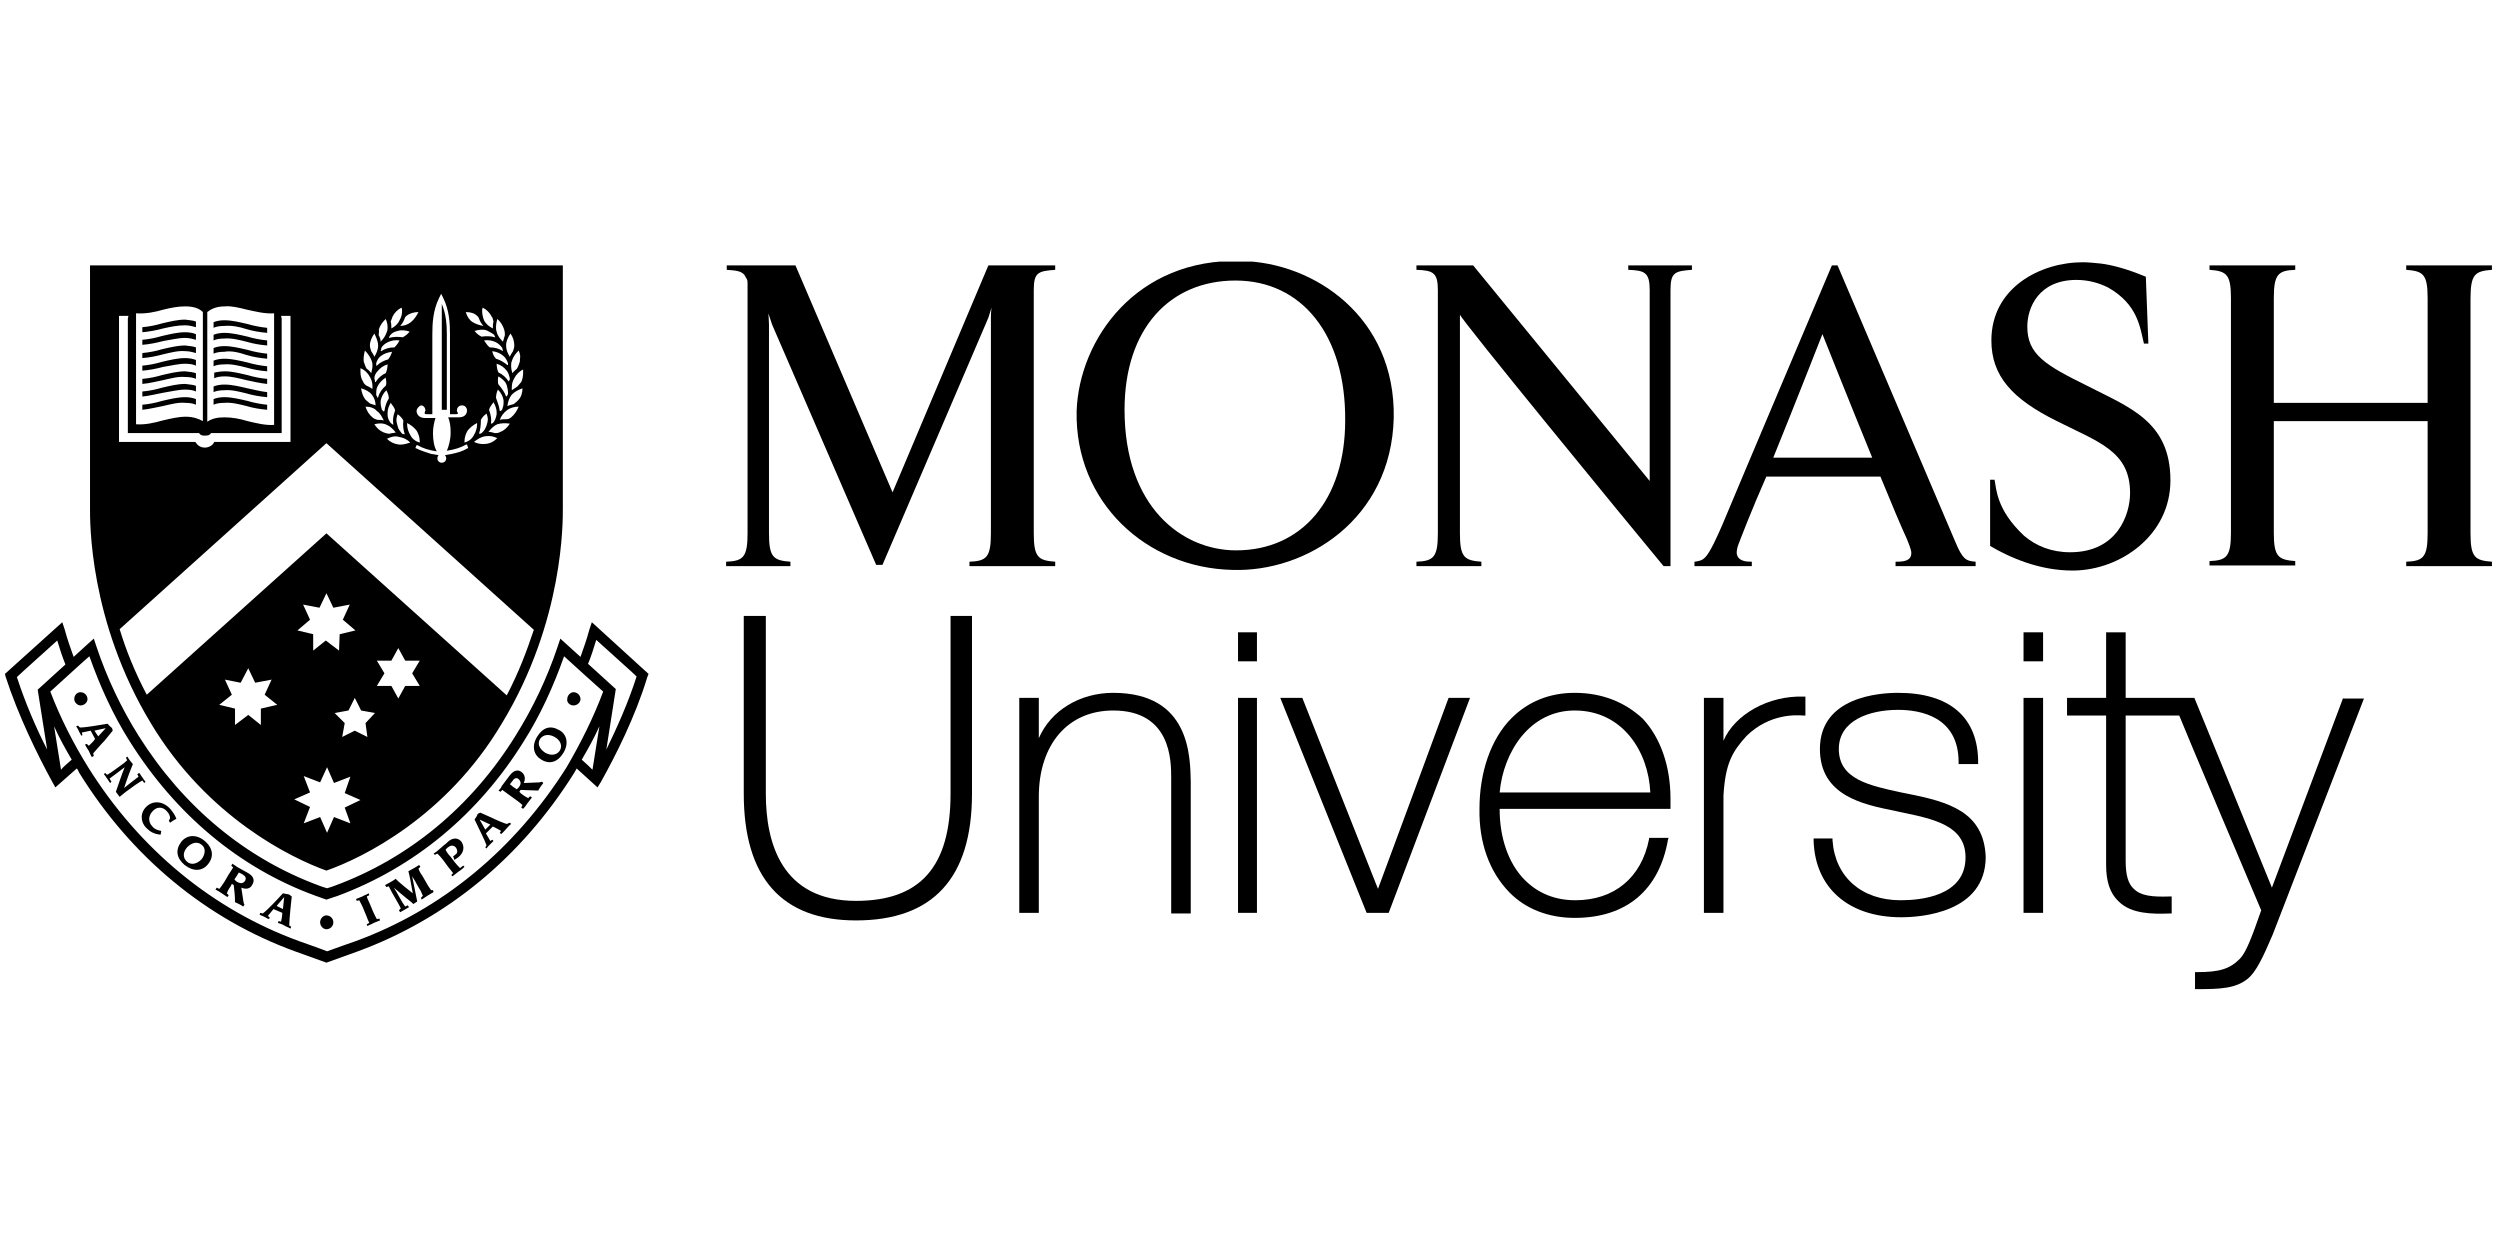 <svg width="172" height="86" viewBox="0 0 172 86" fill="none" xmlns="http://www.w3.org/2000/svg">
<g clip-path="url(#clip0)">
<path d="M65.398 42.376V54.607C65.398 59.638 63.316 61.98 58.892 61.98C53.774 61.98 52.689 57.99 52.689 54.607V42.376H51.171V54.607C51.171 60.376 53.774 63.325 58.892 63.325C64.183 63.325 66.873 60.419 66.873 54.607V42.376H65.398Z" fill="black"/>
<path d="M76.588 47.667C74.289 47.667 72.294 48.882 71.47 50.79C71.47 50.096 71.47 48.014 71.47 48.014H70.126V62.804H71.47V54.824C71.47 51.224 73.465 48.882 76.588 48.882C80.578 48.882 80.578 52.352 80.578 53.523V62.848H81.923V53.739C81.88 52.048 81.88 47.667 76.588 47.667Z" fill="black"/>
<path d="M85.176 48.014V62.804H86.478V48.014H86.347H85.176Z" fill="black"/>
<path d="M85.176 43.503V45.499H86.478V43.503H86.347H85.176Z" fill="black"/>
<path d="M99.663 48.014C99.663 48.014 94.978 60.722 94.805 61.156C94.631 60.722 89.6 48.014 89.6 48.014H88.082L94.024 62.804H95.542L101.137 48.014H100.964H99.663Z" fill="black"/>
<path d="M108.337 47.667C106.602 47.667 105.128 48.275 104 49.402C102.569 50.834 101.788 53.132 101.788 55.648C101.745 57.99 102.482 59.985 103.826 61.373C104.954 62.544 106.559 63.151 108.337 63.151C111.894 63.151 114.149 61.243 114.757 57.773L114.8 57.643H113.455V57.73C112.935 60.376 111.07 61.937 108.381 61.937C106.993 61.937 105.822 61.46 104.911 60.549C103.783 59.421 103.176 57.643 103.176 55.691C103.176 55.691 103.176 55.691 103.176 55.648C103.436 55.648 114.93 55.648 114.93 55.648V55.518C114.93 55.344 114.93 55.127 114.93 54.954C114.93 52.699 114.236 50.747 113.022 49.446C111.807 48.318 110.246 47.667 108.337 47.667ZM108.337 48.882C111.634 48.882 113.412 51.701 113.542 54.52C113.282 54.52 103.436 54.52 103.176 54.52C103.436 51.701 105.258 48.882 108.337 48.882Z" fill="black"/>
<path d="M118.574 50.964C118.574 50.313 118.574 48.014 118.574 48.014H117.229V62.804H118.574V54.737C118.704 52.525 119.181 51.701 120.178 50.617C121.74 49.099 123.561 49.185 124.082 49.229H124.212V47.927H124.082C121.696 47.841 119.354 49.142 118.574 50.964Z" fill="black"/>
<path d="M131.238 54.607L130.805 54.52C128.593 54.043 126.511 53.609 126.511 51.528C126.511 49.576 128.593 48.838 130.588 48.838C132.149 48.838 134.752 49.315 134.752 52.438V52.568H136.096V52.438C136.096 49.359 134.144 47.667 130.588 47.667C129.33 47.667 125.21 47.928 125.21 51.528C125.21 54.737 128.159 55.344 130.328 55.778L130.718 55.865C133.017 56.342 135.229 56.776 135.229 58.988C135.229 61.677 132.106 61.937 130.761 61.937C128.072 61.937 126.251 60.332 126.077 57.817V57.686H124.776V57.817C124.863 61.07 127.161 63.108 130.805 63.108C132.149 63.108 136.617 62.804 136.617 58.944C136.487 55.865 134.101 55.171 131.238 54.607Z" fill="black"/>
<path d="M139.219 48.014V62.804H140.564V48.014H140.434H139.219Z" fill="black"/>
<path d="M161.209 48.014C161.209 48.014 156.525 60.506 156.308 61.07C156.091 60.506 150.973 48.014 150.973 48.014C150.973 48.014 146.462 48.014 146.246 48.014C146.246 47.797 146.246 43.503 146.246 43.503H146.116H144.901C144.901 43.503 144.901 47.797 144.901 48.014C144.684 48.014 142.212 48.014 142.212 48.014V49.229C142.212 49.229 144.684 49.229 144.901 49.229C144.901 49.489 144.901 59.248 144.901 59.248C144.901 59.335 144.901 59.421 144.901 59.508C144.901 60.636 145.161 61.46 145.769 62.024C146.636 62.891 148.111 62.891 149.282 62.848H149.412V61.677H149.282C148.067 61.72 147.287 61.633 146.809 61.156C146.419 60.809 146.246 60.202 146.246 59.248C146.246 59.248 146.246 49.446 146.246 49.229C146.462 49.229 149.802 49.229 149.932 49.229C149.976 49.402 155.527 62.544 155.571 62.631C154.92 64.496 154.53 65.537 154.096 65.971C153.402 66.665 152.708 66.882 151.147 66.882H151.017V68.053H151.147C152.752 68.053 153.793 68.009 154.617 67.359C155.224 66.882 155.701 65.841 156.352 64.323L162.641 48.058H161.209V48.014Z" fill="black"/>
<path d="M139.219 43.503V45.499H140.564V43.503H140.434H139.219Z" fill="black"/>
<path d="M84.785 39.209C78.887 39.079 73.942 34.569 74.072 28.279C74.246 23.335 78.193 17.74 85.393 17.957C90.424 18.043 96.019 21.817 95.889 28.756C95.716 35.74 89.86 39.383 84.785 39.209ZM85.002 19.301C80.492 19.301 77.369 22.598 77.369 28.193C77.369 34.872 81.316 37.865 85.046 37.865C89.557 37.865 92.549 34.395 92.549 28.93C92.593 23.031 89.557 19.301 85.002 19.301Z" fill="black"/>
<path d="M171.445 18.564V18.26H165.547V18.564C166.718 18.651 167.021 18.867 167.021 20.516V27.716H156.438V20.516C156.438 18.867 156.742 18.607 157.913 18.564V18.26H152.014V18.564C153.185 18.651 153.489 18.867 153.489 20.516V36.651C153.489 38.299 153.185 38.559 152.014 38.602V38.906H157.913V38.602C156.742 38.516 156.438 38.299 156.438 36.651V28.973H167.021V36.694C167.021 38.342 166.718 38.602 165.547 38.646V38.949H171.445V38.646C170.274 38.559 169.971 38.342 169.971 36.694V20.559C169.971 18.867 170.274 18.651 171.445 18.564Z" fill="black"/>
<path d="M97.451 18.26V18.564C98.578 18.607 98.925 18.737 98.925 19.952V36.694C98.925 38.342 98.622 38.602 97.451 38.646V38.949H101.918V38.646C100.747 38.559 100.443 38.342 100.443 36.694V21.643C100.443 21.904 111.937 35.913 114.453 38.949H114.93V19.952C114.93 18.737 115.234 18.651 116.405 18.564V18.26H112.024V18.564C113.152 18.607 113.499 18.737 113.499 19.952V33.094L101.354 18.26H97.451Z" fill="black"/>
<path d="M126.424 18.26H126.033C124.993 20.733 120.135 32.183 118.487 36.13C118.183 36.824 117.706 37.908 117.359 38.299C117.099 38.602 116.838 38.602 116.578 38.646V38.949H120.525V38.646C120.221 38.646 119.528 38.646 119.484 38.038C119.484 37.865 119.528 37.648 119.614 37.431C119.744 37.084 120.525 35.046 121.523 32.79H129.373C130.154 34.699 130.848 36.347 131.195 37.084C131.282 37.301 131.499 37.822 131.499 38.038C131.499 38.602 130.978 38.646 130.414 38.646V38.949H135.923V38.646C135.229 38.602 135.012 38.429 134.535 37.301L126.424 18.26ZM122 31.489C123.344 28.193 125.383 22.988 125.383 22.988C125.383 22.988 127.248 27.672 128.809 31.489H122Z" fill="black"/>
<path d="M50 18.26V18.564C50.651 18.607 50.998 18.651 51.215 18.911C51.258 18.998 51.345 19.128 51.388 19.215C51.432 19.301 51.432 19.431 51.432 19.561C51.432 19.692 51.432 19.822 51.432 19.952V36.694C51.432 38.342 51.128 38.602 49.957 38.646V38.949H54.381V38.646C53.21 38.559 52.906 38.342 52.906 36.694V22.337C52.906 22.077 52.863 21.557 52.863 21.557L53.123 22.337L60.28 38.862H60.714L68 21.86L68.217 21.166C68.217 21.166 68.174 21.513 68.174 21.817V36.694C68.174 38.342 67.87 38.602 66.699 38.646V38.949H72.598V38.646C71.427 38.559 71.123 38.342 71.123 36.694V19.952C71.123 18.737 71.427 18.651 72.598 18.564V18.26H68L61.408 33.875L54.728 18.26H50Z" fill="black"/>
<path d="M136.92 37.561C138.308 38.385 140.347 39.253 142.559 39.253C142.602 39.253 142.646 39.253 142.689 39.253C145.899 39.209 149.325 36.824 149.325 33.05C149.325 28.973 146.463 28.019 143.6 26.544C140.694 25.113 139.479 24.376 139.479 22.467C139.479 21.166 140.26 19.258 142.863 19.258C143.687 19.258 144.424 19.474 145.031 19.778C147.113 20.949 147.243 22.597 147.503 23.638H147.807L147.634 19.041C146.289 18.477 145.248 18.217 144.511 18.13C144.077 18.087 143.643 18.043 143.296 18.043C140.39 18.043 137.007 19.778 137.007 23.422C137.007 25.894 138.482 27.455 141.431 28.93C144.337 30.405 146.549 31.012 146.549 33.918C146.549 35.392 145.682 37.995 142.429 37.995C141.128 37.995 140.087 37.561 139.263 36.867C137.311 35.045 137.354 33.571 137.224 33.007H136.92V37.561Z" fill="black"/>
<path d="M30.742 28.193H30.395V20.906C30.699 21.643 30.742 22.381 30.742 22.988V28.193ZM16.95 25.287C17.384 25.417 17.861 25.504 18.381 25.547V25.2C17.947 25.157 17.47 25.07 17.037 24.94C16.473 24.81 15.952 24.68 15.432 24.68C15.171 24.68 14.911 24.723 14.694 24.81V25.2C14.868 25.113 15.128 25.07 15.432 25.07C15.909 25.026 16.429 25.157 16.95 25.287ZM12.743 25.026C13.046 25.026 13.306 25.07 13.48 25.157V24.766C13.263 24.68 13.003 24.636 12.743 24.636C12.222 24.636 11.702 24.766 11.138 24.896C10.704 25.026 10.27 25.113 9.793 25.157V25.504C10.27 25.46 10.748 25.373 11.225 25.243C11.788 25.157 12.265 25.026 12.743 25.026ZM12.743 24.159C13.046 24.159 13.306 24.246 13.48 24.289V23.899C13.263 23.812 13.003 23.812 12.743 23.769C12.222 23.769 11.702 23.899 11.138 24.029C10.704 24.159 10.27 24.246 9.793 24.289V24.636C10.314 24.593 10.748 24.506 11.225 24.376C11.788 24.246 12.265 24.116 12.743 24.159ZM12.743 25.937C13.046 25.937 13.306 25.981 13.48 26.067V25.677C13.263 25.59 13.003 25.59 12.743 25.547C12.222 25.547 11.702 25.677 11.138 25.807C10.704 25.937 10.27 26.024 9.793 26.067V26.414C10.314 26.371 10.748 26.241 11.225 26.154C11.788 26.024 12.265 25.894 12.743 25.937ZM12.743 23.248C13.046 23.248 13.306 23.335 13.48 23.378V22.988C13.263 22.901 13.003 22.858 12.743 22.858C12.222 22.858 11.702 22.988 11.138 23.118C10.704 23.248 10.27 23.335 9.793 23.378V23.725C10.27 23.682 10.748 23.595 11.225 23.465C11.788 23.378 12.265 23.248 12.743 23.248ZM10.4 49.793C6.107 42.723 6.193 35.826 6.193 34.959V18.26H38.723V34.959C38.723 35.826 38.81 42.723 34.516 49.793C30.699 56.212 24.93 59.031 22.458 59.898C20.029 59.031 14.261 56.212 10.4 49.793ZM19.075 48.491L18.208 47.797L18.685 46.757L17.557 46.973L17.08 45.976L16.559 46.973L15.475 46.757L15.952 47.797L15.085 48.491L16.169 48.752V49.879L17.08 49.185L17.947 49.879V48.752L19.075 48.491ZM23.716 55.561L24.8 55.041L23.716 54.564L24.106 53.436L22.979 53.87L22.502 52.785L22.024 53.826L20.897 53.393L21.331 54.52L20.246 54.997L21.331 55.518L20.897 56.645L22.024 56.212L22.502 57.296L22.979 56.212L24.106 56.645L23.716 55.561ZM21.331 42.636L20.463 43.373L21.547 43.634V44.761L22.415 44.067L23.326 44.761L23.369 43.634L24.453 43.373L23.586 42.636L24.063 41.595L22.935 41.812L22.458 40.814L21.981 41.812L20.853 41.595L21.331 42.636ZM25.147 49.749L25.798 49.055L24.844 48.882L24.41 48.014L23.976 48.882L23.022 49.055L23.716 49.749L23.543 50.703L24.41 50.27L25.277 50.703L25.147 49.749ZM28.357 46.323L28.878 45.455H27.88L27.403 44.588L26.926 45.455H25.928L26.449 46.323L25.928 47.19H26.926L27.403 48.058L27.88 47.19H28.878L28.357 46.323ZM35.991 25.417C35.73 25.547 35.514 25.764 35.383 26.024C35.253 26.241 35.21 26.458 35.21 26.675C35.21 26.718 35.21 26.761 35.21 26.848C35.34 26.761 35.47 26.675 35.6 26.588C35.687 26.501 35.774 26.371 35.861 26.284C35.947 26.111 35.991 25.851 35.991 25.634C35.991 25.547 35.991 25.46 35.991 25.417ZM32.608 30.405C32.868 30.535 33.171 30.578 33.475 30.535C33.779 30.491 33.995 30.361 34.212 30.145C33.952 30.014 33.692 29.971 33.388 30.014C33.085 30.058 32.824 30.231 32.608 30.405ZM32.608 29.928C32.738 29.711 32.824 29.451 32.824 29.19C32.824 29.147 32.824 29.147 32.824 29.104C32.564 29.234 32.347 29.407 32.174 29.624C32.044 29.841 31.957 30.101 31.957 30.361C31.957 30.405 31.957 30.405 31.957 30.448C32.261 30.361 32.477 30.188 32.608 29.928ZM32.955 29.841C32.955 29.841 32.955 29.884 32.955 29.841C33.041 29.841 33.085 29.841 33.128 29.797C33.301 29.667 33.388 29.494 33.475 29.277C33.518 29.147 33.562 28.973 33.562 28.843C33.562 28.713 33.518 28.583 33.475 28.453C33.301 28.583 33.171 28.713 33.085 28.887C33.085 29.277 33.041 29.581 32.955 29.841ZM33.779 29.147C33.779 29.19 33.779 29.19 33.779 29.147C33.865 29.147 33.909 29.104 33.952 29.06C34.082 28.887 34.126 28.713 34.169 28.496C34.169 28.453 34.169 28.41 34.169 28.366C34.169 28.149 34.082 27.889 33.952 27.672C33.822 27.846 33.692 28.019 33.648 28.193C33.779 28.583 33.822 28.843 33.779 29.147ZM34.386 28.279C34.386 28.323 34.386 28.323 34.386 28.279C34.473 28.279 34.516 28.236 34.559 28.149C34.603 28.019 34.646 27.889 34.646 27.716C34.646 27.672 34.646 27.585 34.646 27.542C34.603 27.282 34.473 27.022 34.256 26.805C34.169 26.978 34.126 27.195 34.126 27.369C34.256 27.716 34.343 27.976 34.386 28.279ZM34.82 27.282C34.82 27.325 34.82 27.325 34.82 27.282C34.906 27.238 34.906 27.195 34.95 27.108C34.95 27.065 34.95 27.065 34.95 27.022C34.95 26.848 34.906 26.675 34.863 26.501C34.776 26.241 34.559 26.067 34.299 25.894C34.256 25.981 34.256 26.111 34.256 26.198C34.256 26.284 34.256 26.371 34.299 26.458C34.559 26.761 34.733 27.022 34.82 27.282ZM34.993 26.241C35.036 26.198 35.08 26.111 35.08 26.067C35.036 25.851 34.993 25.677 34.863 25.504C34.69 25.287 34.473 25.113 34.169 25.026C34.169 25.243 34.212 25.46 34.299 25.634C34.603 25.764 34.82 25.981 34.993 26.241ZM34.95 24.983C34.863 24.766 34.776 24.593 34.603 24.463C34.386 24.289 34.169 24.202 33.865 24.159C33.909 24.376 33.995 24.549 34.126 24.68C34.429 24.766 34.69 24.94 34.906 25.113H34.95C34.95 25.113 34.95 25.07 34.95 24.983ZM34.603 24.159C34.603 24.072 34.559 24.029 34.559 23.942C34.429 23.769 34.299 23.639 34.126 23.552C33.865 23.422 33.605 23.378 33.301 23.422C33.432 23.595 33.518 23.769 33.692 23.899C34.039 23.899 34.343 23.985 34.603 24.159ZM34.429 29.711C34.69 29.624 34.906 29.407 35.08 29.147C34.776 29.104 34.473 29.104 34.212 29.19C33.995 29.277 33.779 29.494 33.605 29.711C33.735 29.711 33.909 29.754 34.039 29.797C34.169 29.797 34.299 29.797 34.429 29.711ZM35.167 28.713C35.383 28.54 35.557 28.279 35.687 27.976C35.383 27.976 35.08 28.063 34.863 28.236C34.646 28.41 34.473 28.627 34.386 28.887C34.516 28.843 34.69 28.843 34.82 28.843C34.95 28.843 35.08 28.8 35.167 28.713ZM35.947 26.718C35.687 26.805 35.427 26.935 35.21 27.152C35.036 27.369 34.95 27.629 34.906 27.933C35.036 27.889 35.167 27.846 35.34 27.802C35.47 27.716 35.557 27.629 35.644 27.542C35.861 27.325 35.947 27.022 35.947 26.718ZM35.687 24.116C35.47 24.332 35.297 24.549 35.21 24.853C35.167 24.94 35.167 25.07 35.167 25.2C35.167 25.373 35.21 25.547 35.253 25.677C35.34 25.547 35.47 25.46 35.557 25.373C35.644 25.243 35.687 25.113 35.73 24.983C35.774 24.896 35.774 24.766 35.774 24.68C35.817 24.506 35.774 24.332 35.687 24.116ZM34.82 23.769C34.82 24.029 34.906 24.289 35.08 24.549C35.123 24.419 35.21 24.289 35.297 24.159C35.34 24.029 35.383 23.899 35.383 23.769C35.383 23.465 35.297 23.205 35.123 22.945C34.95 23.205 34.82 23.465 34.82 23.769ZM34.126 22.511C34.126 22.598 34.126 22.728 34.169 22.814C34.212 23.075 34.386 23.291 34.603 23.508C34.646 23.378 34.69 23.205 34.733 23.075C34.733 23.031 34.733 23.031 34.733 22.988C34.733 22.901 34.733 22.814 34.69 22.684C34.603 22.424 34.473 22.164 34.212 21.947C34.169 22.12 34.126 22.294 34.126 22.511ZM33.995 23.031C33.822 22.901 33.648 22.814 33.475 22.728C33.215 22.641 32.911 22.684 32.651 22.771C32.781 22.945 32.955 23.075 33.128 23.161C33.432 23.118 33.779 23.118 34.039 23.205H34.082C34.039 23.161 34.039 23.118 33.995 23.031ZM33.171 21.383C33.171 21.6 33.215 21.817 33.301 22.034C33.432 22.294 33.648 22.468 33.909 22.598C33.909 22.424 33.909 22.294 33.952 22.12C33.909 21.99 33.909 21.86 33.822 21.773C33.692 21.513 33.475 21.296 33.215 21.166C33.171 21.253 33.171 21.296 33.171 21.383ZM32.044 21.47C32.13 21.773 32.304 22.034 32.521 22.164C32.738 22.294 32.998 22.381 33.258 22.424C33.171 22.337 33.128 22.251 33.041 22.12C32.998 22.034 32.955 21.904 32.911 21.817C32.868 21.773 32.868 21.773 32.824 21.73C32.651 21.557 32.391 21.47 32.044 21.47ZM28.661 28.279C28.661 28.496 28.834 28.757 29.224 28.757H29.962C29.875 29.017 29.788 29.407 29.788 29.797C29.788 30.318 29.875 30.752 30.049 31.055C29.485 30.969 29.094 30.838 28.704 30.622H28.661L28.574 30.838H28.617C28.964 31.012 29.268 31.099 29.658 31.229C29.658 31.229 29.962 31.272 30.179 31.316C30.135 31.359 30.092 31.446 30.092 31.532C30.092 31.706 30.222 31.836 30.395 31.836C30.569 31.836 30.699 31.706 30.699 31.532C30.699 31.446 30.656 31.359 30.612 31.316C30.829 31.272 31.09 31.229 31.09 31.229C31.48 31.142 31.827 31.055 32.174 30.838H32.217L32.13 30.578H32.087C31.697 30.795 31.306 30.925 30.742 31.012C30.873 30.708 31.003 30.275 31.003 29.754C31.003 29.364 30.959 28.973 30.829 28.713H31.567C31.957 28.713 32.13 28.496 32.13 28.236C32.13 28.063 32 27.889 31.784 27.889C31.61 27.889 31.436 28.019 31.436 28.236C31.436 28.279 31.436 28.323 31.48 28.366C31.523 28.41 31.523 28.496 31.393 28.496H30.959V22.988C30.959 22.251 30.916 21.34 30.482 20.472L30.352 20.212L30.222 20.472C29.788 21.34 29.745 22.251 29.745 22.988V28.496H29.311C29.181 28.496 29.224 28.41 29.224 28.366C29.224 28.323 29.268 28.279 29.268 28.236C29.268 28.063 29.138 27.889 28.964 27.889C28.834 27.933 28.661 28.106 28.661 28.279ZM27.75 28.93C27.663 28.757 27.533 28.627 27.359 28.496C27.316 28.627 27.273 28.757 27.273 28.887C27.273 29.017 27.316 29.19 27.359 29.32C27.403 29.537 27.533 29.667 27.663 29.841C27.706 29.841 27.793 29.884 27.837 29.884V29.841C27.75 29.581 27.706 29.277 27.75 28.93ZM27.489 23.422C27.229 23.378 26.926 23.422 26.665 23.552C26.492 23.639 26.318 23.769 26.232 23.942C26.232 24.029 26.232 24.072 26.188 24.159H26.232C26.492 23.985 26.796 23.899 27.142 23.899C27.273 23.769 27.403 23.595 27.489 23.422ZM27.186 28.236C27.142 28.063 27.012 27.889 26.882 27.716C26.752 27.933 26.665 28.149 26.665 28.41C26.665 28.453 26.665 28.496 26.665 28.54C26.665 28.757 26.752 28.93 26.882 29.104C26.926 29.147 27.012 29.19 27.056 29.234V29.19C27.012 28.843 27.056 28.583 27.186 28.236ZM26.188 27.759C26.188 27.889 26.232 28.019 26.275 28.193C26.318 28.236 26.362 28.279 26.405 28.323C26.405 28.323 26.405 28.279 26.449 28.279C26.492 27.976 26.579 27.672 26.752 27.412C26.752 27.195 26.665 27.022 26.579 26.848C26.362 27.065 26.232 27.325 26.188 27.585C26.188 27.629 26.188 27.716 26.188 27.759ZM26.535 26.544C26.579 26.458 26.579 26.371 26.579 26.284C26.579 26.198 26.535 26.067 26.535 25.981C26.275 26.154 26.102 26.328 25.971 26.588C25.885 26.761 25.885 26.935 25.885 27.108C25.885 27.152 25.885 27.152 25.885 27.195C25.928 27.238 25.971 27.325 25.971 27.369C25.971 27.369 26.015 27.369 26.015 27.325C26.102 27.022 26.275 26.761 26.535 26.544ZM25.885 24.983C25.885 25.026 25.885 25.113 25.885 25.157H25.928C26.145 24.94 26.405 24.81 26.709 24.723C26.839 24.549 26.926 24.376 26.969 24.202C26.665 24.246 26.405 24.332 26.188 24.506C26.058 24.593 25.928 24.81 25.885 24.983ZM25.755 26.067C25.798 26.111 25.798 26.198 25.798 26.284C25.798 26.284 25.798 26.284 25.841 26.284C26.015 26.024 26.232 25.807 26.535 25.677C26.622 25.504 26.665 25.287 26.665 25.07C26.362 25.157 26.145 25.33 25.971 25.547C25.841 25.677 25.755 25.851 25.755 26.067ZM25.581 27.152C25.408 26.935 25.147 26.805 24.844 26.718C24.887 27.022 24.974 27.282 25.147 27.499C25.234 27.585 25.364 27.672 25.451 27.759C25.581 27.802 25.711 27.846 25.841 27.889C25.841 27.629 25.755 27.369 25.581 27.152ZM25.147 27.976C25.234 28.279 25.408 28.54 25.625 28.713C25.711 28.8 25.841 28.843 25.971 28.887C26.145 28.887 26.275 28.887 26.405 28.93C26.275 28.67 26.145 28.41 25.928 28.279C25.755 28.063 25.451 27.976 25.147 27.976ZM25.755 29.19C25.928 29.451 26.102 29.624 26.405 29.754C26.535 29.797 26.665 29.841 26.796 29.841C26.926 29.797 27.099 29.797 27.229 29.754C27.056 29.537 26.839 29.32 26.622 29.234C26.362 29.104 26.058 29.104 25.755 29.19ZM26.622 30.188C26.839 30.405 27.099 30.535 27.403 30.578C27.663 30.622 27.967 30.535 28.227 30.448C28.01 30.231 27.75 30.101 27.446 30.058C27.186 29.971 26.882 30.058 26.622 30.188ZM28.878 30.448C28.878 30.405 28.878 30.405 28.878 30.361C28.878 30.101 28.791 29.841 28.661 29.624C28.487 29.407 28.27 29.234 28.01 29.104C28.01 29.147 28.01 29.147 28.01 29.19C28.01 29.451 28.097 29.711 28.227 29.928C28.357 30.188 28.574 30.361 28.878 30.448ZM27.75 22.12C27.706 22.207 27.62 22.337 27.533 22.424C27.793 22.424 28.053 22.337 28.27 22.164C28.487 21.99 28.661 21.73 28.791 21.47C28.487 21.47 28.183 21.557 27.967 21.73C27.923 21.773 27.923 21.773 27.88 21.817C27.837 21.904 27.793 22.034 27.75 22.12ZM26.882 22.12C26.926 22.294 26.926 22.424 26.926 22.598C27.186 22.468 27.403 22.251 27.489 22.034C27.62 21.817 27.663 21.6 27.663 21.383C27.663 21.296 27.663 21.253 27.62 21.166C27.359 21.296 27.142 21.513 27.012 21.773C26.969 21.904 26.926 21.99 26.882 22.12ZM26.752 23.248C26.752 23.248 26.796 23.248 26.752 23.248C27.099 23.161 27.403 23.161 27.706 23.205C27.88 23.118 28.053 22.988 28.183 22.814C27.923 22.728 27.62 22.684 27.359 22.771C27.142 22.814 26.969 22.901 26.839 23.075C26.796 23.118 26.796 23.161 26.752 23.248ZM26.058 22.988C26.058 23.031 26.058 23.031 26.058 23.075C26.145 23.205 26.188 23.378 26.188 23.508C26.405 23.291 26.535 23.075 26.622 22.814C26.665 22.728 26.665 22.598 26.665 22.511C26.665 22.337 26.622 22.12 26.535 21.947C26.318 22.164 26.145 22.381 26.058 22.684C26.102 22.771 26.058 22.858 26.058 22.988ZM25.451 23.769C25.451 23.899 25.494 24.029 25.538 24.159C25.625 24.289 25.711 24.419 25.755 24.549C25.885 24.332 26.015 24.072 26.015 23.769C26.015 23.508 25.885 23.205 25.755 22.945C25.581 23.205 25.451 23.465 25.451 23.769ZM25.017 24.68C25.017 24.81 25.017 24.896 25.061 24.983C25.104 25.113 25.147 25.243 25.234 25.373C25.364 25.46 25.451 25.547 25.538 25.677C25.581 25.504 25.625 25.33 25.625 25.2C25.625 25.07 25.625 24.983 25.581 24.853C25.494 24.593 25.321 24.332 25.104 24.116C25.061 24.289 25.017 24.506 25.017 24.68ZM24.8 25.59C24.8 25.807 24.844 26.067 24.974 26.241C25.017 26.371 25.104 26.458 25.234 26.544C25.364 26.588 25.494 26.675 25.625 26.761C25.625 26.718 25.625 26.631 25.625 26.588C25.625 26.371 25.581 26.154 25.451 25.937C25.321 25.677 25.104 25.46 24.8 25.33C24.8 25.46 24.8 25.547 24.8 25.59ZM14.261 29.017C14.564 28.8 14.955 28.713 15.432 28.713C15.952 28.713 16.473 28.8 17.037 28.973C17.6 29.104 18.251 29.277 18.858 29.234C18.858 28.93 18.858 22.858 18.858 21.73C18.858 21.643 18.858 21.6 18.858 21.557C18.208 21.6 17.557 21.427 16.95 21.296C16.429 21.166 15.909 21.036 15.475 21.079C14.825 21.079 14.478 21.296 14.261 21.47V21.73V29.017ZM9.36 29.19C9.967 29.234 10.574 29.104 11.181 28.93C11.745 28.8 12.265 28.67 12.786 28.67C13.263 28.67 13.653 28.8 13.957 28.973V21.73V21.47C13.74 21.253 13.393 21.079 12.743 21.079C12.265 21.079 11.788 21.166 11.268 21.296C10.661 21.47 10.053 21.6 9.36 21.557C9.36 21.6 9.36 21.643 9.36 21.73C9.36 22.814 9.36 28.93 9.36 29.19ZM8.188 30.405C8.188 30.405 13.263 30.405 13.437 30.405C13.567 30.622 13.784 30.795 14.087 30.795C14.391 30.795 14.651 30.622 14.738 30.405C14.911 30.405 19.986 30.405 19.986 30.405V21.73H19.812H19.335L19.379 21.904V21.947V29.797C18.988 29.797 14.738 29.797 14.521 29.797C14.434 29.928 14.347 29.971 14.087 29.971C13.87 29.971 13.784 29.928 13.697 29.797C13.48 29.797 9.576 29.797 8.796 29.797V21.947V21.904L8.839 21.73H8.188V30.405ZM10.097 47.797L22.458 36.694L34.863 47.841C35.687 46.279 36.251 44.761 36.728 43.33L22.458 30.491L8.232 43.287C8.666 44.718 9.273 46.236 10.097 47.797ZM12.743 26.805C13.046 26.805 13.306 26.848 13.48 26.935V26.544C13.263 26.458 13.003 26.458 12.743 26.414C12.222 26.414 11.702 26.544 11.138 26.675C10.704 26.805 10.27 26.892 9.793 26.935V27.282C10.27 27.238 10.748 27.108 11.225 27.022C11.788 26.935 12.265 26.805 12.743 26.805ZM12.743 27.716C13.046 27.716 13.306 27.759 13.48 27.846V27.455C13.263 27.369 13.003 27.325 12.743 27.325C12.222 27.325 11.702 27.455 11.138 27.585C10.704 27.716 10.27 27.802 9.793 27.846V28.193C10.27 28.149 10.748 28.019 11.225 27.933C11.788 27.802 12.265 27.672 12.743 27.716ZM12.743 22.381C13.046 22.381 13.306 22.468 13.48 22.511V22.12C13.263 22.034 13.003 22.034 12.743 21.99C12.222 21.99 11.702 22.12 11.138 22.251C10.704 22.381 10.27 22.468 9.793 22.511V22.858C10.27 22.814 10.748 22.728 11.225 22.598C11.788 22.468 12.265 22.381 12.743 22.381ZM16.95 24.419C17.384 24.549 17.861 24.636 18.381 24.68V24.332C17.947 24.289 17.47 24.202 17.037 24.072C16.473 23.942 15.952 23.812 15.432 23.812C15.171 23.812 14.911 23.855 14.694 23.942V24.332C14.868 24.246 15.128 24.202 15.432 24.202C15.909 24.116 16.429 24.246 16.95 24.419ZM16.95 22.641C17.384 22.771 17.861 22.858 18.381 22.901V22.554C17.947 22.511 17.47 22.424 17.037 22.294C16.473 22.164 15.952 22.034 15.432 22.034C15.171 22.034 14.911 22.077 14.694 22.164V22.554C14.868 22.468 15.128 22.424 15.432 22.424C15.909 22.381 16.429 22.468 16.95 22.641ZM16.95 26.154C17.384 26.241 17.904 26.371 18.381 26.414V26.067C17.904 26.024 17.47 25.937 17.037 25.807C16.473 25.677 15.952 25.547 15.475 25.547C15.215 25.547 14.955 25.59 14.738 25.634V26.024C14.911 25.937 15.171 25.894 15.475 25.894C15.909 25.894 16.429 26.024 16.95 26.154ZM16.95 23.508C17.384 23.639 17.861 23.725 18.381 23.769V23.422C17.947 23.378 17.47 23.291 17.037 23.161C16.473 23.031 15.952 22.901 15.432 22.901C15.171 22.901 14.911 22.945 14.694 23.031V23.422C14.868 23.335 15.128 23.291 15.432 23.291C15.909 23.248 16.429 23.378 16.95 23.508ZM16.95 27.065C17.384 27.195 17.861 27.282 18.381 27.325V26.978C17.947 26.935 17.47 26.805 17.037 26.718C16.473 26.588 15.952 26.458 15.432 26.458C15.171 26.458 14.911 26.501 14.694 26.588V26.978C14.868 26.892 15.128 26.848 15.432 26.848C15.909 26.805 16.429 26.935 16.95 27.065ZM16.95 27.933C17.384 28.063 17.861 28.149 18.381 28.193V27.846C17.947 27.802 17.47 27.716 17.037 27.585C16.473 27.455 15.952 27.325 15.432 27.325C15.171 27.325 14.911 27.369 14.694 27.455V27.846C14.868 27.759 15.128 27.716 15.432 27.716C15.909 27.672 16.429 27.802 16.95 27.933ZM44.622 46.366L44.535 46.583C43.711 49.316 42.323 52.048 41.326 53.826L41.109 54.173L39.677 52.872C39.634 52.959 39.547 53.089 39.504 53.176C35.861 58.988 30.742 63.195 24.627 65.45L22.458 66.231L20.29 65.45C14.217 63.238 9.056 58.988 5.456 53.176C5.413 53.089 5.369 52.959 5.282 52.872L3.808 54.173L3.591 53.783C2.593 51.961 1.249 49.229 0.381 46.54L0.338 46.366L3.851 43.2L4.285 42.809L4.458 43.33C4.632 43.981 4.849 44.588 5.066 45.195L6.063 44.284L6.454 43.937L6.627 44.458C7.364 46.67 8.362 48.752 9.533 50.617C12.613 55.518 16.907 59.074 21.981 60.94C21.981 60.94 22.328 61.07 22.502 61.113C22.675 61.07 23.022 60.94 23.022 60.94C28.097 59.074 32.434 55.518 35.47 50.617C36.641 48.752 37.639 46.67 38.376 44.458L38.55 43.937L39.938 45.195C40.154 44.588 40.371 43.981 40.545 43.33L40.718 42.809L44.622 46.366ZM3.244 51.571L2.593 47.45L4.502 45.715C4.285 45.195 4.111 44.631 3.938 44.067C3.374 44.588 1.422 46.323 1.162 46.583C1.726 48.318 2.463 50.053 3.244 51.571ZM4.935 52.265C4.502 51.528 4.068 50.747 3.721 49.966L4.198 52.959C4.328 52.785 4.632 52.525 4.935 52.265ZM41.239 49.966C40.892 50.747 40.458 51.528 40.024 52.265C40.328 52.525 40.588 52.785 40.762 52.959L41.239 49.966ZM41.499 47.581C41.196 47.32 39.33 45.629 38.81 45.152C38.073 47.234 37.162 49.229 36.034 51.007C32.911 56.038 28.487 59.682 23.239 61.633L22.458 61.894L21.721 61.633C16.473 59.725 12.092 56.038 8.926 51.007C7.798 49.229 6.887 47.234 6.15 45.152C5.586 45.629 3.764 47.32 3.461 47.581C4.155 49.402 5.066 51.181 6.063 52.785C9.62 58.467 14.651 62.588 20.593 64.756C20.593 64.756 22.328 65.364 22.502 65.45C22.718 65.364 24.453 64.756 24.453 64.756C30.395 62.588 35.427 58.424 38.983 52.785C39.894 51.224 40.805 49.446 41.499 47.581ZM43.798 46.54C43.538 46.279 41.586 44.544 41.022 44.024C40.849 44.588 40.675 45.152 40.458 45.672L42.367 47.407L41.716 51.571C42.453 50.053 43.234 48.318 43.798 46.54ZM6.41 51.831L6.454 52.005L6.323 52.091C6.237 51.961 6.193 51.831 6.107 51.658C6.02 51.528 5.933 51.397 5.846 51.224L5.976 51.181L6.107 51.311C6.237 51.181 6.454 51.007 6.54 50.834L6.237 50.27L5.629 50.4L5.673 50.573L5.586 50.617C5.543 50.486 5.456 50.4 5.413 50.27C5.369 50.183 5.326 50.096 5.239 49.966L5.369 49.923L5.499 50.053C5.933 50.053 6.844 49.879 7.408 49.793C7.494 49.923 7.625 50.009 7.711 50.096L7.755 50.27L7.191 50.964C6.887 51.267 6.54 51.701 6.41 51.831ZM6.757 50.66L7.278 50.096L6.497 50.27L6.757 50.66ZM9.923 53.87L10.01 53.783C9.923 53.696 9.88 53.609 9.793 53.479C9.707 53.393 9.663 53.262 9.576 53.176L9.446 53.262L9.533 53.436C9.229 53.653 8.535 54.217 8.535 54.217C8.709 53.696 8.926 53.089 9.143 52.569C9.056 52.482 9.013 52.395 8.926 52.308C8.882 52.221 8.796 52.135 8.752 52.048L8.666 52.135L8.752 52.308C8.622 52.438 8.492 52.525 8.319 52.655L7.841 53.002C7.668 53.132 7.538 53.219 7.364 53.306L7.234 53.176L7.147 53.262C7.234 53.349 7.278 53.436 7.364 53.566C7.451 53.653 7.494 53.783 7.581 53.87L7.668 53.783L7.538 53.566C7.841 53.349 8.232 53.046 8.579 52.785C8.362 53.306 8.188 53.87 7.972 54.477C8.015 54.52 8.058 54.607 8.102 54.65C8.145 54.694 8.188 54.781 8.232 54.824C8.405 54.694 8.579 54.52 8.839 54.347L9.316 54C9.49 53.87 9.663 53.783 9.793 53.696L9.923 53.87ZM10.097 55.474C9.62 55.908 9.663 56.559 10.053 56.949C10.314 57.209 10.574 57.383 11.051 57.426L11.094 57.166C10.834 57.123 10.617 57.036 10.487 56.862C10.184 56.559 10.184 56.125 10.531 55.778C10.878 55.431 11.268 55.561 11.485 55.822C11.615 55.952 11.702 56.125 11.702 56.299L11.615 56.472L11.702 56.602C11.832 56.515 12.005 56.385 12.135 56.342C12.049 56.082 11.918 55.908 11.745 55.691C11.268 55.127 10.574 55.041 10.097 55.474ZM14.304 59.465C13.914 59.942 13.306 59.985 12.699 59.508C12.135 59.031 12.049 58.467 12.482 57.903C12.873 57.426 13.523 57.383 14.087 57.86C14.651 58.337 14.738 58.944 14.304 59.465ZM13.87 58.12C13.567 57.86 13.176 57.99 12.873 58.294C12.569 58.641 12.569 59.031 12.873 59.291C13.176 59.551 13.567 59.421 13.87 59.118C14.131 58.771 14.174 58.337 13.87 58.12ZM17.34 60.896C17.21 61.156 16.907 61.2 16.603 61.07C16.646 61.286 16.733 62.024 16.776 62.154L16.82 62.241L16.733 62.371C16.559 62.241 16.343 62.154 16.169 62.067C16.169 61.72 16.126 61.2 16.082 60.896L15.952 60.809L15.866 60.983C15.735 61.156 15.649 61.33 15.605 61.46L15.735 61.59L15.649 61.72C15.518 61.633 15.388 61.547 15.258 61.46C15.128 61.373 14.998 61.286 14.825 61.2L14.911 61.07L15.085 61.156C15.215 61.026 15.302 60.853 15.432 60.679L15.735 60.159C15.866 59.985 15.952 59.812 16.039 59.682L15.909 59.552L15.996 59.421C16.082 59.508 16.212 59.551 16.299 59.638C16.429 59.725 16.559 59.768 16.69 59.855C16.82 59.942 16.95 59.985 17.08 60.072C17.514 60.332 17.514 60.636 17.34 60.896ZM16.69 60.159C16.559 60.072 16.516 60.072 16.429 60.029C16.386 60.115 16.299 60.245 16.212 60.376L16.126 60.506C16.169 60.549 16.212 60.593 16.256 60.636C16.516 60.809 16.733 60.809 16.863 60.593C16.95 60.419 16.907 60.289 16.69 60.159ZM19.986 62.501C19.943 62.891 19.899 63.455 19.899 63.672L20.029 63.759L19.986 63.889C19.856 63.802 19.682 63.759 19.552 63.672C19.422 63.585 19.249 63.542 19.119 63.498L19.162 63.368L19.335 63.412C19.379 63.238 19.422 62.978 19.422 62.804L18.815 62.544L18.424 63.021L18.555 63.108L18.511 63.238C18.381 63.195 18.251 63.108 18.164 63.065C18.078 63.021 17.947 62.978 17.861 62.935L17.904 62.804L18.078 62.848C18.424 62.588 19.032 61.937 19.465 61.46C19.639 61.503 19.769 61.503 19.899 61.547L20.073 61.677L19.986 62.501ZM19.552 61.72L19.032 62.327L19.465 62.544L19.552 61.72ZM25.928 63.238C25.841 63.065 25.755 62.935 25.668 62.718L25.451 62.197C25.364 61.98 25.277 61.85 25.234 61.677L25.408 61.59L25.364 61.46C25.234 61.547 25.061 61.59 24.93 61.677C24.8 61.72 24.627 61.807 24.497 61.85L24.54 61.98L24.714 61.937C24.8 62.111 24.887 62.241 24.974 62.458L25.191 62.978C25.277 63.195 25.321 63.325 25.408 63.498L25.234 63.585L25.277 63.715C25.408 63.629 25.581 63.585 25.711 63.498C25.841 63.455 26.015 63.368 26.145 63.325L26.102 63.195L25.928 63.238ZM29.658 61.243C29.571 61.113 29.441 60.94 29.355 60.766L29.051 60.245C28.921 60.072 28.834 59.898 28.791 59.768L28.921 59.638L28.834 59.508C28.704 59.595 28.574 59.682 28.487 59.725C28.357 59.812 28.227 59.855 28.097 59.942C28.183 60.202 28.357 61.243 28.4 61.46C28.183 61.286 27.403 60.679 27.229 60.462C27.099 60.549 26.969 60.636 26.882 60.679C26.752 60.766 26.622 60.809 26.492 60.896L26.579 61.026L26.752 60.983L26.882 61.243C27.012 61.503 27.489 62.284 27.576 62.501L27.446 62.631L27.533 62.761C27.62 62.718 27.75 62.631 27.837 62.588C27.923 62.544 28.053 62.458 28.14 62.414L28.053 62.284L27.88 62.371C27.793 62.241 27.663 62.067 27.576 61.894L27.403 61.59C27.273 61.33 27.142 61.156 27.099 61.07C27.837 61.72 28.27 62.024 28.444 62.197L28.704 62.024L28.357 60.289C28.4 60.376 28.53 60.549 28.661 60.809L28.834 61.113C28.964 61.286 29.008 61.46 29.094 61.633L28.964 61.764L29.008 61.894C29.138 61.807 29.268 61.72 29.398 61.633C29.528 61.547 29.702 61.46 29.832 61.373L29.788 61.243H29.658ZM31.653 59.725C31.523 59.595 31.393 59.465 31.263 59.291L31.003 58.944C30.873 58.814 30.742 58.641 30.656 58.467C30.699 58.424 30.742 58.337 30.829 58.294C31.046 58.12 31.22 58.164 31.35 58.294C31.48 58.467 31.523 58.684 31.306 58.814C31.263 58.858 31.22 58.901 31.176 58.901L31.263 59.161C31.35 59.118 31.436 59.031 31.523 58.988C31.957 58.641 31.957 58.207 31.74 57.903C31.523 57.643 31.176 57.6 30.829 57.903C30.742 57.99 30.656 58.077 30.526 58.164C30.395 58.294 30.265 58.38 30.179 58.467C30.092 58.554 29.962 58.641 29.832 58.727L29.918 58.814L30.092 58.727C30.222 58.858 30.352 58.988 30.482 59.161L30.829 59.638C30.959 59.812 31.09 59.942 31.176 60.072L31.046 60.202L31.133 60.289C31.263 60.202 31.393 60.072 31.523 59.985C31.653 59.898 31.784 59.812 31.957 59.638L31.87 59.552L31.653 59.725ZM35.08 56.602L35.167 56.689C35.036 56.776 34.95 56.906 34.82 57.036C34.69 57.166 34.603 57.296 34.473 57.383L34.386 57.296L34.473 57.166C34.343 57.079 34.082 56.949 33.909 56.862L33.432 57.34L33.735 57.86L33.865 57.773L33.952 57.86C33.865 57.947 33.779 58.033 33.692 58.12C33.605 58.207 33.518 58.294 33.475 58.38L33.388 58.294L33.475 58.164C33.345 57.773 32.911 56.949 32.651 56.385C32.738 56.255 32.824 56.125 32.868 55.995L33.041 55.908L33.822 56.255C34.169 56.429 34.69 56.645 34.863 56.689L35.08 56.602ZM33.735 56.732L32.998 56.385L33.388 57.079L33.735 56.732ZM37.292 53.783L37.379 53.87C37.248 54.043 37.118 54.217 37.032 54.39C36.641 54.39 36.121 54.347 35.817 54.347L35.73 54.477L35.861 54.607C36.034 54.737 36.164 54.824 36.338 54.911L36.468 54.781L36.598 54.867C36.511 54.997 36.381 55.127 36.294 55.258C36.208 55.388 36.121 55.518 35.991 55.648L35.861 55.561L35.947 55.388C35.817 55.258 35.687 55.171 35.514 55.041L35.036 54.694C34.863 54.564 34.733 54.477 34.559 54.347L34.429 54.477L34.299 54.39C34.386 54.303 34.473 54.217 34.516 54.087C34.603 53.956 34.69 53.87 34.776 53.739C34.863 53.609 34.95 53.523 35.036 53.393C35.383 52.915 35.687 52.959 35.904 53.132C36.121 53.306 36.164 53.609 36.034 53.87C36.251 53.87 36.988 53.826 37.118 53.826L37.292 53.783ZM35.687 53.609C35.557 53.479 35.383 53.523 35.253 53.739C35.167 53.826 35.123 53.913 35.08 53.956C35.167 54 35.253 54.13 35.427 54.217L35.557 54.303C35.6 54.26 35.644 54.217 35.687 54.173C35.861 53.956 35.861 53.783 35.687 53.609ZM38.767 51.788C38.376 52.438 37.812 52.612 37.248 52.265C36.728 51.961 36.554 51.354 36.945 50.703C37.335 50.053 37.856 49.879 38.463 50.226C38.983 50.486 39.157 51.137 38.767 51.788ZM38.159 50.703C37.769 50.486 37.379 50.53 37.162 50.834C36.945 51.181 37.118 51.528 37.509 51.788C37.899 52.005 38.289 51.961 38.506 51.658C38.723 51.311 38.55 50.92 38.159 50.703ZM22.458 62.978C22.241 62.978 22.024 63.195 22.024 63.455C22.024 63.715 22.241 63.932 22.458 63.932C22.718 63.932 22.935 63.715 22.935 63.455C22.935 63.195 22.718 62.978 22.458 62.978ZM5.543 48.535C5.803 48.535 6.02 48.318 6.02 48.101C6.02 47.841 5.803 47.624 5.543 47.624C5.282 47.624 5.109 47.841 5.109 48.101C5.109 48.318 5.326 48.535 5.543 48.535ZM39.461 48.535C39.721 48.535 39.938 48.318 39.938 48.101C39.938 47.841 39.721 47.624 39.461 47.624C39.244 47.624 39.027 47.841 39.027 48.101C38.983 48.318 39.2 48.535 39.461 48.535Z" fill="black"/>
</g>
<defs>
<clipPath id="clip0">
<rect width="172" height="50.313" fill="white" transform="translate(0 18)"/>
</clipPath>
</defs>
</svg>
